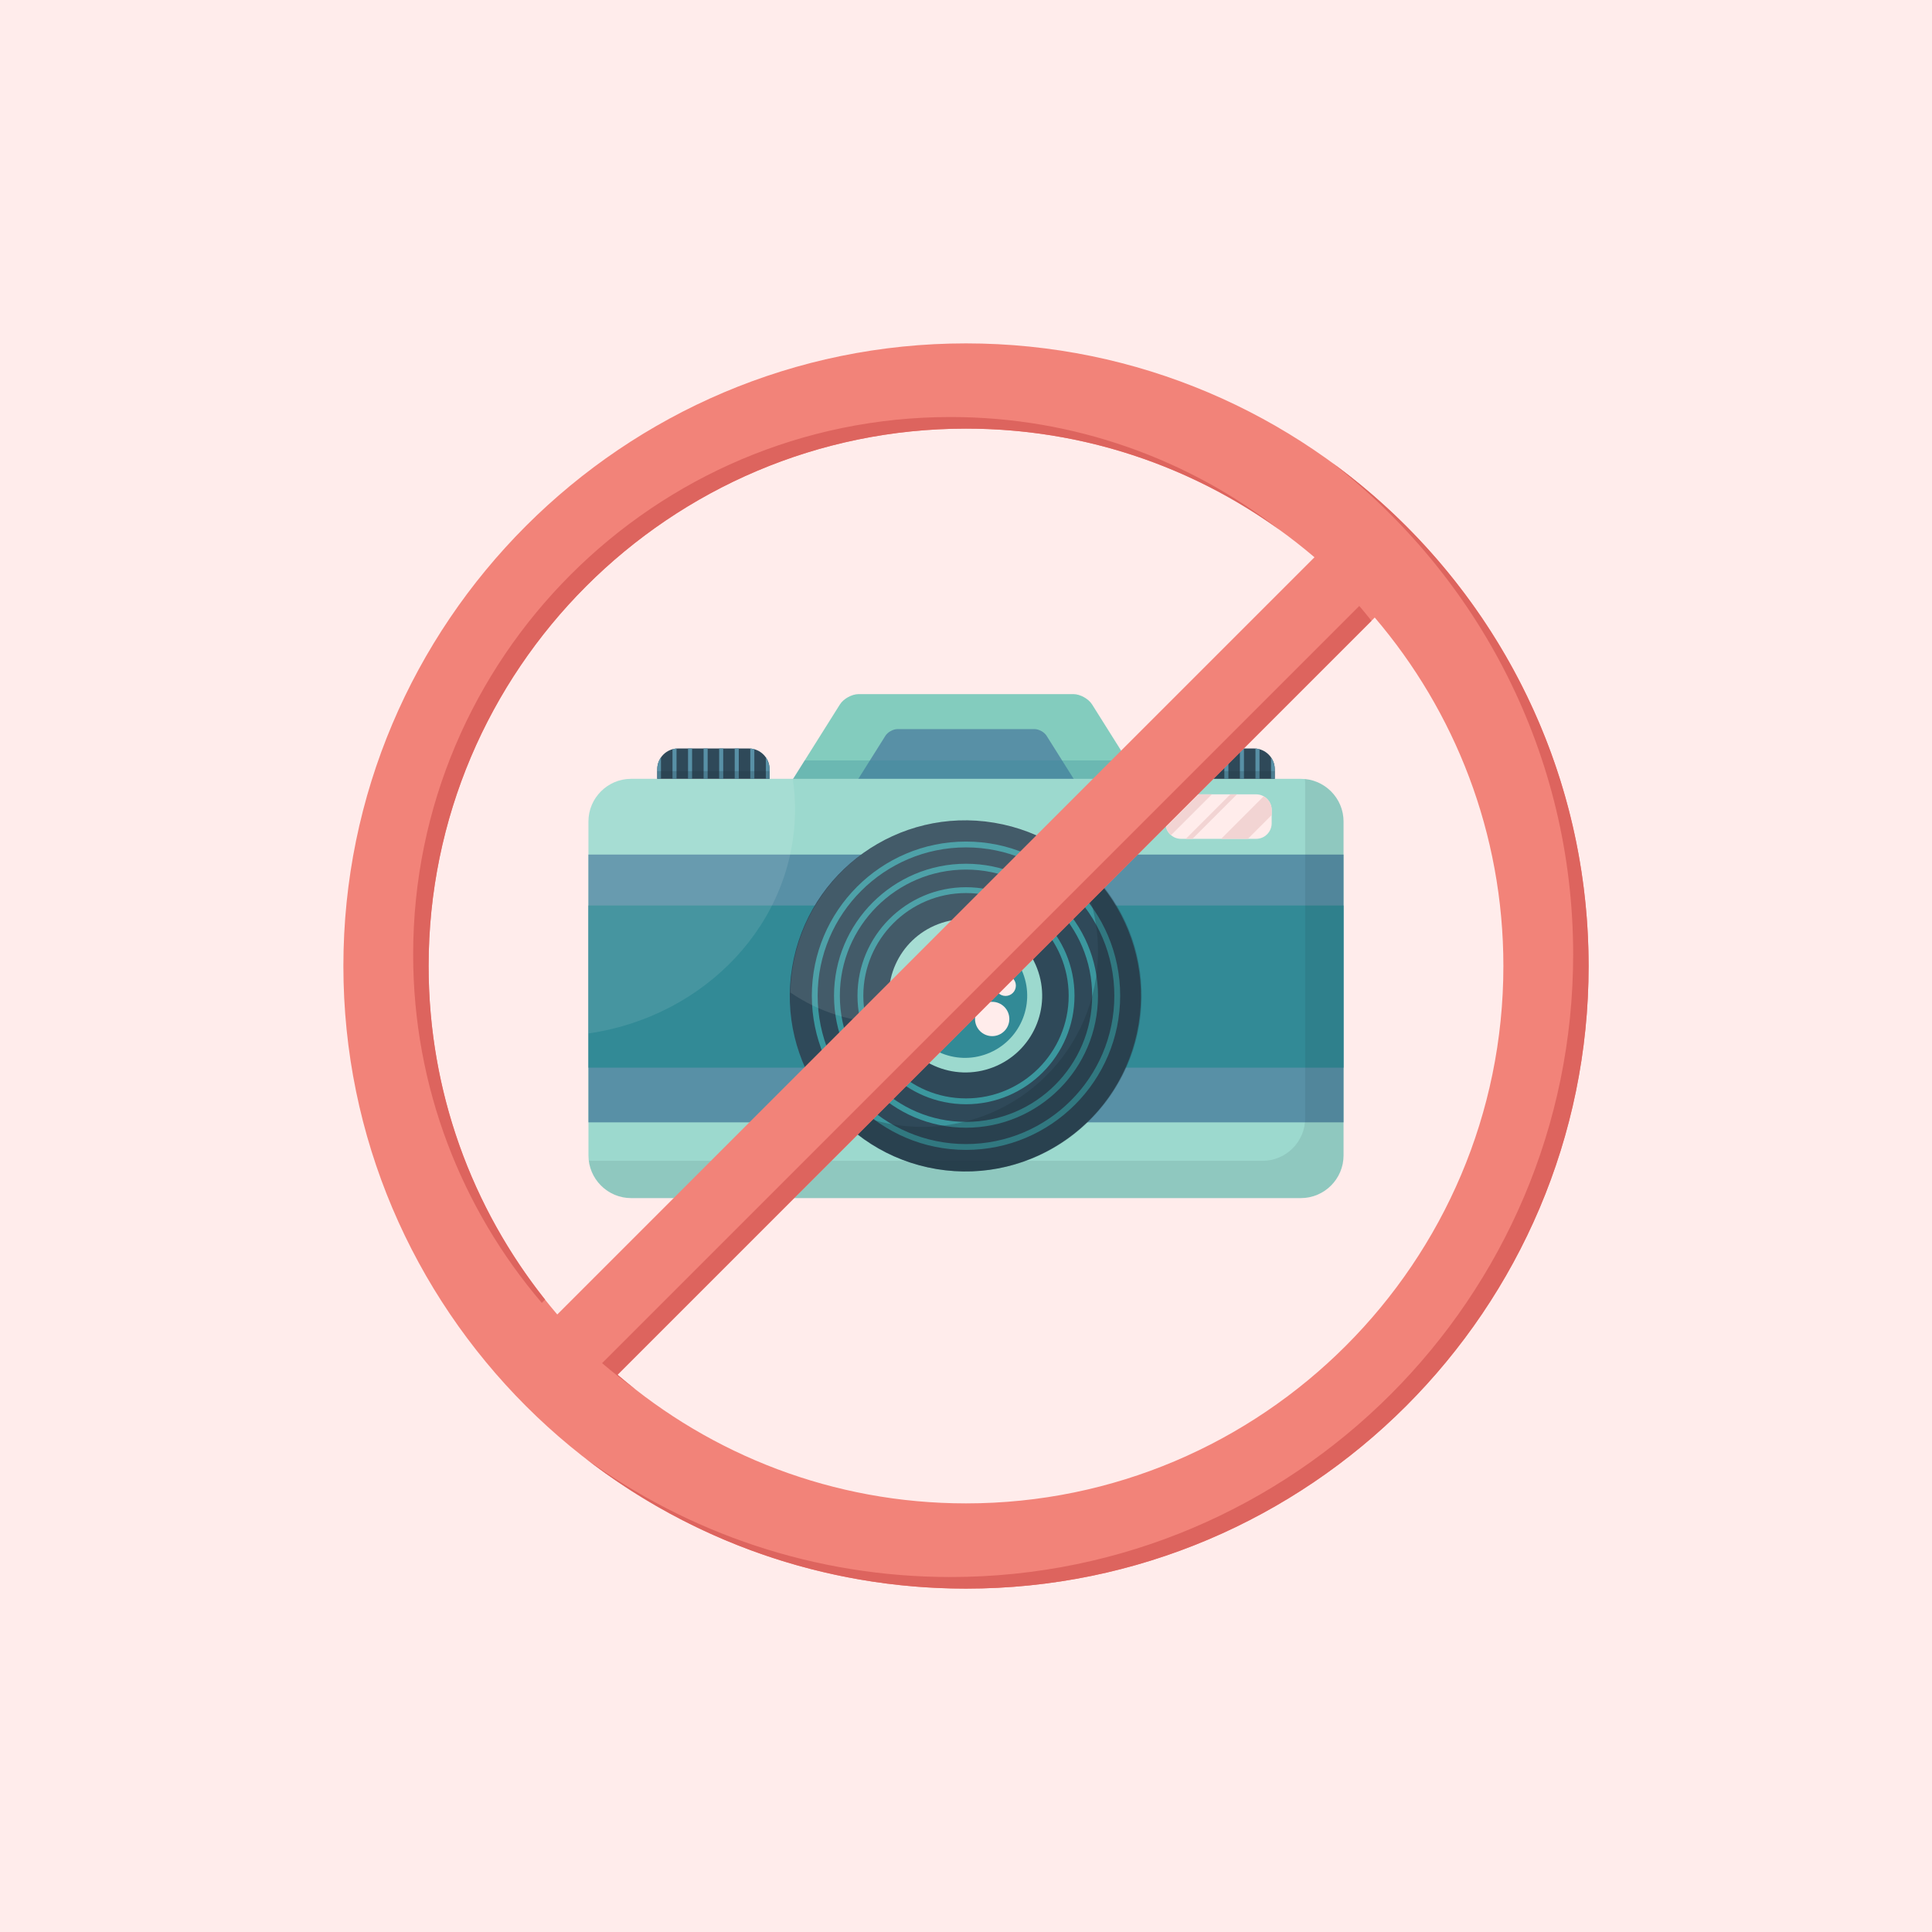 <?xml version="1.0" encoding="utf-8"?>
<!-- Generator: Adobe Illustrator 27.5.0, SVG Export Plug-In . SVG Version: 6.00 Build 0)  -->
<svg version="1.1" xmlns="http://www.w3.org/2000/svg" xmlns:xlink="http://www.w3.org/1999/xlink" x="0px" y="0px"
	 viewBox="0 0 500 500" style="enable-background:new 0 0 500 500;" xml:space="preserve">
<g id="BACKGROUND">
	<rect style="fill:#FFECEB;" width="500" height="500"/>
</g>
<g id="OBJECTS">
	<g>
		<g>
			<g>
				<g>
					<path style="fill:#83CCBE;" d="M282.628,182.307c-0.923-1.468-3.098-2.67-4.832-2.67h-55.592c-1.734,0-3.909,1.201-4.832,2.67
						l-12.411,19.738c-0.923,1.468-0.26,2.67,1.475,2.67h87.129c1.734,0,2.398-1.201,1.475-2.67L282.628,182.307z"/>
					<path style="fill:#5890A6;" d="M270.844,190.4c-0.59-0.938-1.979-1.706-3.087-1.706h-35.514c-1.108,0-2.497,0.768-3.087,1.706
						l-7.929,12.609c-0.59,0.938-0.166,1.705,0.942,1.705h55.661c1.108,0,1.532-0.767,0.942-1.705L270.844,190.4z"/>
				</g>
				<path style="opacity:0.3;fill:#328A96;" d="M204.961,202.044c-0.923,1.468-0.26,2.67,1.475,2.67h87.129
					c1.734,0,2.398-1.201,1.475-2.67l-3.298-5.245h-83.483L204.961,202.044z"/>
			</g>
			<g>
				<path style="fill:#9CD9CE;" d="M347.707,299.025c0,6.071-4.967,11.038-11.038,11.038H163.331
					c-6.071,0-11.038-4.967-11.038-11.038v-86.426c0-6.071,4.967-11.038,11.038-11.038h173.339c6.071,0,11.038,4.967,11.038,11.038
					V299.025z"/>
				<rect x="152.293" y="221.16" style="fill:#5890A6;" width="195.415" height="69.302"/>
				<rect x="152.293" y="234.343" style="fill:#328A96;" width="195.415" height="41.971"/>
			</g>
			<g>
				<path style="fill:#FFECEB;" d="M329.107,213.076c0,2.209-1.807,4.016-4.016,4.016h-19.443c-2.209,0-4.016-1.807-4.016-4.016
					v-3.485c0-2.209,1.807-4.016,4.016-4.016h19.443c2.209,0,4.016,1.807,4.016,4.016V213.076z"/>
				<g>
					<defs>
						<path id="SVGID_1_" d="M329.107,213.076c0,2.209-1.807,4.016-4.016,4.016h-19.443c-2.209,0-4.016-1.807-4.016-4.016v-3.485
							c0-2.209,1.807-4.016,4.016-4.016h19.443c2.209,0,4.016,1.807,4.016,4.016V213.076z"/>
					</defs>
					<clipPath id="SVGID_00000036244553104562807450000016584866670679893673_">
						<use xlink:href="#SVGID_1_"  style="overflow:visible;"/>
					</clipPath>
					<g style="clip-path:url(#SVGID_00000036244553104562807450000016584866670679893673_);">
						
							<rect x="280.843" y="186.987" transform="matrix(0.707 -0.707 0.707 0.707 -36.623 287.99)" style="fill:#F2D4D3;" width="96.962" height="2.431"/>
						
							<rect x="280.843" y="194.953" transform="matrix(0.707 -0.707 0.707 0.707 -41.825 290.145)" style="fill:#F2D4D3;" width="96.962" height="1.216"/>
						
							<rect x="286.713" y="198.985" transform="matrix(0.707 -0.707 0.707 0.707 -44.257 296.015)" style="fill:#F2D4D3;" width="96.962" height="4.891"/>
					</g>
				</g>
			</g>
		</g>
		<g>
			<g>
				
					<ellipse transform="matrix(0.164 -0.986 0.986 0.164 -45.256 461.974)" style="fill:#2F4959;" cx="250" cy="257.694" rx="45.456" ry="45.456"/>
				<g>
					<path style="fill:#3B979E;" d="M250,297.594c-22.001,0-39.9-17.899-39.9-39.9s17.899-39.9,39.9-39.9s39.9,17.899,39.9,39.9
						S272.001,297.594,250,297.594z M250,219.304c-21.168,0-38.39,17.222-38.39,38.39c0,21.168,17.222,38.39,38.39,38.39
						c21.168,0,38.39-17.222,38.39-38.39C288.39,236.526,271.168,219.304,250,219.304z"/>
				</g>
				<g>
					<path style="fill:#3B979E;" d="M250,291.85c-18.834,0-34.157-15.323-34.157-34.156c0-18.834,15.322-34.157,34.157-34.157
						c18.834,0,34.157,15.322,34.157,34.157C284.157,276.528,268.834,291.85,250,291.85z M250,225.047
						c-18.001,0-32.647,14.645-32.647,32.647c0,18.001,14.645,32.647,32.647,32.647s32.647-14.645,32.647-32.647
						C282.647,239.693,268.001,225.047,250,225.047z"/>
				</g>
				<g>
					<path style="fill:#3B979E;" d="M250,285.777c-15.485,0-28.083-12.598-28.083-28.083s12.598-28.083,28.083-28.083
						s28.083,12.598,28.083,28.083S265.485,285.777,250,285.777z M250,231.121c-14.652,0-26.573,11.921-26.573,26.573
						c0,14.653,11.921,26.573,26.573,26.573c14.653,0,26.573-11.92,26.573-26.573C276.573,243.042,264.653,231.121,250,231.121z"/>
				</g>
				<g>
					<g>
						
							<ellipse transform="matrix(0.933 -0.359 0.359 0.933 -75.892 107.026)" style="fill:#9CD9CE;" cx="250" cy="257.694" rx="19.848" ry="19.848"/>
						
							<ellipse transform="matrix(0.933 -0.358 0.358 0.933 -75.764 106.75)" style="fill:#328A96;" cx="250" cy="257.694" rx="16.105" ry="16.105"/>
					</g>
					<g>
						<circle style="fill:#FFECEB;" cx="256.776" cy="263.71" r="4.44"/>
						<path style="fill:#FFECEB;" d="M262.906,255.077c0,1.474-1.195,2.67-2.67,2.67c-1.474,0-2.67-1.195-2.67-2.67
							c0-1.475,1.195-2.67,2.67-2.67C261.711,252.407,262.906,253.602,262.906,255.077z"/>
					</g>
				</g>
			</g>
			<path style="opacity:0.3;fill:#1B303A;" d="M276.302,220.632c4.956,7.28,7.855,16.073,7.855,25.544
				c0,25.105-20.351,45.456-45.456,45.456c-9.805,0-18.876-3.115-26.302-8.394c8.18,12.018,21.967,19.912,37.601,19.912
				c25.105,0,45.456-20.351,45.456-45.456C295.456,242.394,287.889,228.87,276.302,220.632z"/>
			<path style="opacity:0.1;fill:#FFFFFF;" d="M204.565,256.874c7.289,4.974,16.097,7.885,25.587,7.885
				c24.83,0,44.996-19.911,45.435-44.636c-7.289-4.974-16.097-7.885-25.587-7.885C225.17,212.238,205.004,232.15,204.565,256.874z"
				/>
		</g>
		<g>
			<g>
				<g>
					<path style="fill:#2F4959;" d="M199.167,201.561v-2.486c0-2.953-2.416-5.369-5.369-5.369h-18.334
						c-2.953,0-5.369,2.416-5.369,5.369v2.486H199.167z"/>
					<g>
						<defs>
							<path id="SVGID_00000025432646711535018120000003122159628697268884_" d="M199.167,201.561v-2.486
								c0-2.953-2.416-5.369-5.369-5.369h-18.334c-2.953,0-5.369,2.416-5.369,5.369v2.486H199.167z"/>
						</defs>
						<clipPath id="SVGID_00000003816657611688389210000012914131458947718296_">
							<use xlink:href="#SVGID_00000025432646711535018120000003122159628697268884_"  style="overflow:visible;"/>
						</clipPath>
						<g style="clip-path:url(#SVGID_00000003816657611688389210000012914131458947718296_);">
							<g>
								<g>
									<rect x="170.011" y="190.227" style="fill:#5890A6;" width="1.051" height="20.067"/>
									<rect x="174.037" y="190.227" style="fill:#5890A6;" width="1.051" height="20.067"/>
								</g>
								<g>
									<rect x="178.064" y="190.227" style="fill:#5890A6;" width="1.051" height="20.067"/>
									<rect x="182.091" y="190.227" style="fill:#5890A6;" width="1.051" height="20.067"/>
								</g>
							</g>
							<g>
								<g>
									<rect x="186.118" y="190.227" style="fill:#5890A6;" width="1.051" height="20.067"/>
									<rect x="190.145" y="190.227" style="fill:#5890A6;" width="1.051" height="20.067"/>
								</g>
								<g>
									<rect x="194.172" y="190.227" style="fill:#5890A6;" width="1.051" height="20.067"/>
									<rect x="198.199" y="190.227" style="fill:#5890A6;" width="1.051" height="20.067"/>
								</g>
							</g>
						</g>
					</g>
				</g>
				<rect x="170.094" y="199.552" style="opacity:0.2;fill:#1B323D;" width="29.073" height="2.008"/>
			</g>
			<g>
				<g>
					<path style="fill:#2F4959;" d="M329.906,201.561v-2.486c0-2.953-2.416-5.369-5.369-5.369h-18.334
						c-2.953,0-5.369,2.416-5.369,5.369v2.486H329.906z"/>
					<g>
						<defs>
							<path id="SVGID_00000092415040521392383190000014265895397366776711_" d="M329.906,201.561v-2.486
								c0-2.953-2.416-5.369-5.369-5.369h-18.334c-2.953,0-5.369,2.416-5.369,5.369v2.486H329.906z"/>
						</defs>
						<clipPath id="SVGID_00000103960557495320613890000014381427802306166690_">
							<use xlink:href="#SVGID_00000092415040521392383190000014265895397366776711_"  style="overflow:visible;"/>
						</clipPath>
						<g style="clip-path:url(#SVGID_00000103960557495320613890000014381427802306166690_);">
							<g>
								<g>
									<rect x="300.75" y="190.227" style="fill:#5890A6;" width="1.051" height="20.067"/>
									<rect x="304.777" y="190.227" style="fill:#5890A6;" width="1.051" height="20.067"/>
								</g>
								<g>
									<rect x="308.803" y="190.227" style="fill:#5890A6;" width="1.051" height="20.067"/>
									<rect x="312.83" y="190.227" style="fill:#5890A6;" width="1.051" height="20.067"/>
								</g>
							</g>
							<g>
								<g>
									<rect x="316.857" y="190.227" style="fill:#5890A6;" width="1.051" height="20.067"/>
									<rect x="320.884" y="190.227" style="fill:#5890A6;" width="1.051" height="20.067"/>
								</g>
								<g>
									<rect x="324.911" y="190.227" style="fill:#5890A6;" width="1.051" height="20.067"/>
									<rect x="328.938" y="190.227" style="fill:#5890A6;" width="1.051" height="20.067"/>
								</g>
							</g>
						</g>
					</g>
				</g>
				<rect x="300.833" y="199.552" style="opacity:0.2;fill:#1B323D;" width="29.073" height="2.008"/>
			</g>
		</g>
		<path style="opacity:0.1;fill:#1B303A;" d="M337.691,201.613c0.055,0.444,0.092,0.892,0.092,1.35v86.426
			c0,6.071-4.967,11.038-11.038,11.038H153.406c-0.345,0-0.685-0.021-1.022-0.052c0.672,5.439,5.333,9.688,10.946,9.688h173.339
			c6.071,0,11.038-4.967,11.038-11.038v-86.426C347.707,206.872,343.287,202.133,337.691,201.613z"/>
		<path style="opacity:0.1;fill:#FFFFFF;" d="M152.293,212.598v54.857c30.29-4.393,53.466-28.704,53.466-58.043
			c0-2.664-0.209-5.282-0.579-7.852h-41.849C157.26,201.561,152.293,206.527,152.293,212.598z"/>
	</g>
	<g>
		<path style="fill:#F28379;" d="M250,88.867c-88.849,0-161.133,72.284-161.133,161.133c0,88.849,72.284,161.133,161.133,161.133
			c88.849,0,161.133-72.284,161.133-161.133C411.133,161.151,338.849,88.867,250,88.867z M250,110.925
			c34.382,0,65.884,12.547,90.184,33.295L144.22,340.184c-20.748-24.3-33.295-55.802-33.295-90.184
			C110.925,173.314,173.313,110.925,250,110.925z M250,389.075c-34.382,0-65.883-12.547-90.183-33.294l195.964-195.964
			c20.747,24.3,33.294,55.802,33.294,90.183C389.075,326.686,326.686,389.075,250,389.075z"/>
		<g>
			<path style="fill:#DD645E;" d="M344.51,119.58c38.068,29.499,62.622,75.643,62.622,127.42
				c0,88.849-72.284,161.133-161.133,161.133c-35.28,0-67.941-11.406-94.509-30.712c27.257,21.12,61.438,33.712,98.509,33.712
				c88.849,0,161.133-72.284,161.133-161.133C411.133,196.432,384.85,148.894,344.51,119.58z"/>
			<path style="fill:#DD645E;" d="M155.817,352.781c2.855,2.438,5.814,4.758,8.861,6.962c-1.65-1.286-3.271-2.605-4.861-3.962
				l195.12-195.12c-1.031-1.299-2.08-2.583-3.156-3.844L155.817,352.781z"/>
			<path style="fill:#DD645E;" d="M106.925,247c0,34.382,12.547,65.884,33.295,90.184l0.844-0.844
				c-18.854-23.737-30.138-53.742-30.138-86.34c0-76.686,62.389-139.075,139.075-139.075c30.342,0,58.437,9.776,81.323,26.332
				c-23.574-18.371-53.19-29.332-85.323-29.332C169.313,107.925,106.925,170.314,106.925,247z"/>
		</g>
	</g>
</g>
</svg>
